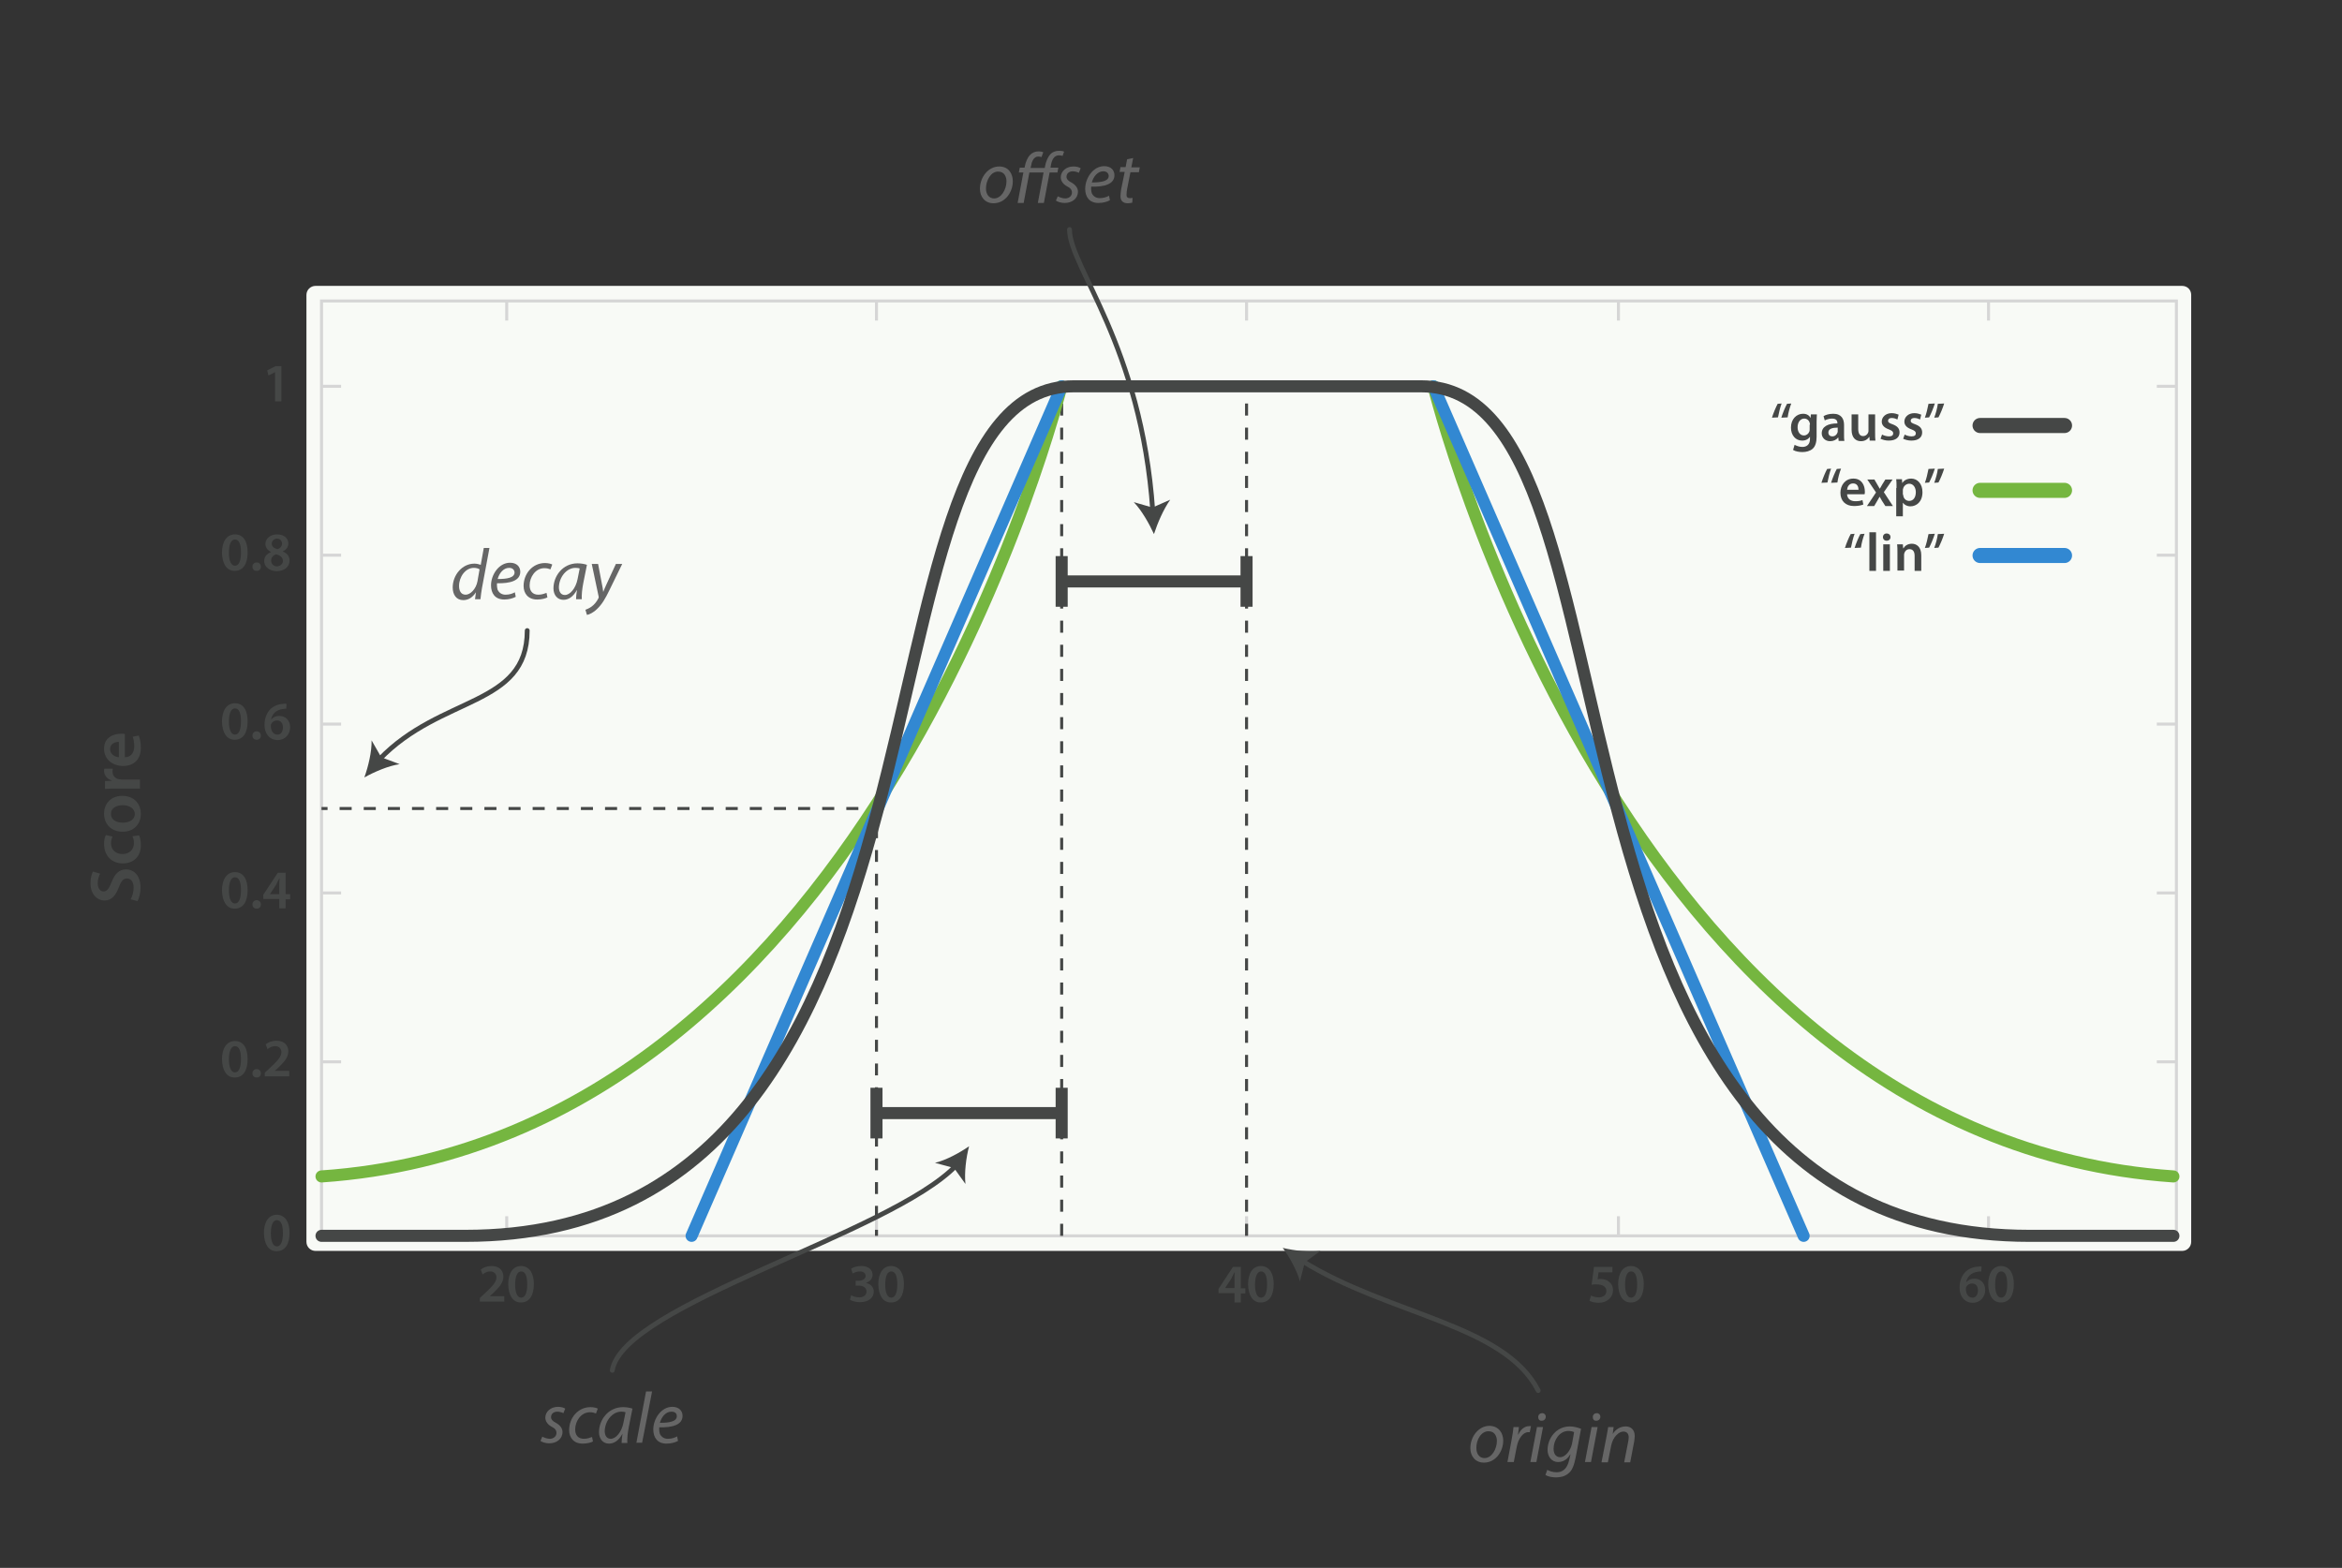 <?xml version="1.0" encoding="UTF-8" standalone="no"?>
<!-- Generator: Adobe Illustrator 18.0.0, SVG Export Plug-In . SVG Version: 6.00 Build 0)  -->

<svg
   xmlns:dc="http://purl.org/dc/elements/1.1/"
   xmlns:cc="http://creativecommons.org/ns#"
   xmlns:rdf="http://www.w3.org/1999/02/22-rdf-syntax-ns#"
   xmlns:svg="http://www.w3.org/2000/svg"
   xmlns="http://www.w3.org/2000/svg"
   xmlns:sodipodi="http://sodipodi.sourceforge.net/DTD/sodipodi-0.dtd"
   xmlns:inkscape="http://www.inkscape.org/namespaces/inkscape"
   version="1.1"
   id="graphs"
   x="0px"
   y="0px"
   viewBox="0 0 776.5 519.9"
   enable-background="new 0 0 900 600"
   xml:space="preserve"
   inkscape:version="0.48.2 r9819"
   width="100%"
   height="100%"
   sodipodi:docname="170_07_decay.svg"><rect x="0" y="0" width="776.5" height="519.9" fill="#333333" stroke="none"/><defs
   id="defs3977" /><sodipodi:namedview
   pagecolor="#ffffff"
   bordercolor="#666666"
   borderopacity="1"
   objecttolerance="10"
   gridtolerance="10"
   guidetolerance="10"
   inkscape:pageopacity="0"
   inkscape:pageshadow="2"
   inkscape:window-width="715"
   inkscape:window-height="480"
   id="namedview3975"
   showgrid="false"
   fit-margin-top="50"
   fit-margin-left="30"
   fit-margin-right="50"
   fit-margin-bottom="30"
   inkscape:zoom="0.39111111"
   inkscape:cx="528.36818"
   inkscape:cy="248.3"
   inkscape:window-x="288"
   inkscape:window-y="55"
   inkscape:window-maximized="0"
   inkscape:current-layer="graphs" />
<path
   d="M 723.5,414.8 H 104.6 c -1.6,0 -3,-1.3 -3,-3 v -314 c 0,-1.7 1.4,-3 3,-3 h 618.9 c 1.7,0 3,1.3 3,3 v 314 c 0,1.6 -1.3,3 -3,3 z"
   id="path3669"
   inkscape:connector-curvature="0"
   style="fill:#f8faf6" />
<g
   id="g3671"
   transform="translate(-59.7,-28.4)">
	<path
   d="m 103,326.6 c 0.6,-1 1,-2.4 1,-3.9 0,-1.9 -0.9,-3 -2.2,-3 -1.2,0 -1.9,0.8 -2.7,2.9 -1,2.7 -2.4,4.4 -4.7,4.4 -2.6,0 -4.7,-2.2 -4.7,-5.7 0,-1.8 0.4,-3 0.8,-3.9 l 2.4,0.7 c -0.3,0.6 -0.8,1.7 -0.8,3.2 0,1.9 1,2.7 1.9,2.7 1.2,0 1.8,-0.9 2.7,-3.1 1.1,-2.8 2.5,-4.2 4.8,-4.2 2.6,0 4.8,2 4.8,6.1 0,1.7 -0.5,3.5 -1,4.4 l -2.3,-0.6 z"
   id="path3673"
   inkscape:connector-curvature="0"
   style="fill:#454746" />
	<path
   d="m 105.8,305.4 c 0.3,0.6 0.6,1.8 0.6,3.3 0,3.6 -2.3,6 -6,6 -3.5,0 -6.2,-2.4 -6.2,-6.5 0,-1.1 0.2,-2.2 0.6,-2.9 l 2.2,0.5 c -0.2,0.5 -0.5,1.2 -0.5,2.2 0,2.3 1.7,3.6 3.8,3.6 2.4,0 3.8,-1.6 3.8,-3.6 0,-1 -0.2,-1.8 -0.5,-2.3 l 2.2,-0.3 z"
   id="path3675"
   inkscape:connector-curvature="0"
   style="fill:#454746" />
	<path
   d="m 100.2,292.3 c 4.3,0 6.2,3 6.2,6 0,3.3 -2.3,5.9 -6,5.9 -3.8,0 -6.2,-2.5 -6.2,-6 0,-3.5 2.5,-5.9 6,-5.9 z m 0.2,8.9 c 2.3,0 4,-1.1 4,-2.9 0,-1.7 -1.7,-2.9 -4,-2.9 -1.8,0 -3.9,0.8 -3.9,2.8 -0.1,2.1 1.9,3 3.9,3 z"
   id="path3677"
   inkscape:connector-curvature="0"
   style="fill:#454746" />
	<path
   d="m 98.3,289.9 c -1.6,0 -2.7,0 -3.8,0.1 v -2.6 l 2.2,-0.1 v -0.1 c -1.7,-0.6 -2.5,-1.9 -2.5,-3.2 0,-0.3 0,-0.5 0.1,-0.7 h 2.8 c 0,0.2 -0.1,0.5 -0.1,0.9 0,1.4 0.9,2.4 2.2,2.6 0.3,0 0.6,0.1 0.9,0.1 h 6 v 3 h -7.8 z"
   id="path3679"
   inkscape:connector-curvature="0"
   style="fill:#454746" />
	<path
   d="m 101.2,279.5 c 2.1,-0.1 3,-1.7 3,-3.6 0,-1.4 -0.2,-2.4 -0.5,-3.2 l 2,-0.4 c 0.4,1 0.7,2.4 0.7,4.1 0,3.8 -2.3,6 -5.9,6 -3.2,0 -6.3,-2 -6.3,-5.7 0,-3.8 3.1,-5 5.7,-5 0.6,0 1,0 1.2,0.1 v 7.7 z m -2.1,-5.1 c -1.1,0 -2.9,0.5 -2.9,2.4 0,1.8 1.7,2.6 2.9,2.7 v -5.1 z"
   id="path3681"
   inkscape:connector-curvature="0"
   style="fill:#454746" />
</g>
<g
   id="g3683"
   transform="translate(-59.7,-28.4)">
	<rect
   x="166.3"
   y="128.2"
   stroke-miterlimit="10"
   width="615"
   height="310"
   id="rect3685"
   style="fill:none;stroke:#d6d6d6;stroke-miterlimit:10" />
	<line
   stroke-miterlimit="10"
   x1="227.7"
   y1="128.2"
   x2="227.7"
   y2="134.7"
   id="line3687"
   style="fill:none;stroke:#d6d6d6;stroke-miterlimit:10" />
	<line
   stroke-miterlimit="10"
   x1="350.3"
   y1="128.2"
   x2="350.3"
   y2="134.7"
   id="line3689"
   style="fill:none;stroke:#d6d6d6;stroke-miterlimit:10" />
	<line
   stroke-miterlimit="10"
   x1="473"
   y1="128.2"
   x2="473"
   y2="134.7"
   id="line3691"
   style="fill:none;stroke:#d6d6d6;stroke-miterlimit:10" />
	<line
   stroke-miterlimit="10"
   x1="596.3"
   y1="128.2"
   x2="596.3"
   y2="134.7"
   id="line3693"
   style="fill:none;stroke:#d6d6d6;stroke-miterlimit:10" />
	<line
   stroke-miterlimit="10"
   x1="719"
   y1="128.2"
   x2="719"
   y2="134.7"
   id="line3695"
   style="fill:none;stroke:#d6d6d6;stroke-miterlimit:10" />
	<line
   stroke-miterlimit="10"
   x1="227.7"
   y1="431.7"
   x2="227.7"
   y2="438.2"
   id="line3697"
   style="fill:none;stroke:#d6d6d6;stroke-miterlimit:10" />
	<line
   stroke-miterlimit="10"
   x1="350.3"
   y1="431.7"
   x2="350.3"
   y2="438.2"
   id="line3699"
   style="fill:none;stroke:#d6d6d6;stroke-miterlimit:10" />
	<line
   stroke-miterlimit="10"
   x1="473"
   y1="431.7"
   x2="473"
   y2="438.2"
   id="line3701"
   style="fill:none;stroke:#d6d6d6;stroke-miterlimit:10" />
	<line
   stroke-miterlimit="10"
   x1="596.3"
   y1="431.7"
   x2="596.3"
   y2="438.2"
   id="line3703"
   style="fill:none;stroke:#d6d6d6;stroke-miterlimit:10" />
	<line
   stroke-miterlimit="10"
   x1="719"
   y1="431.7"
   x2="719"
   y2="438.2"
   id="line3705"
   style="fill:none;stroke:#d6d6d6;stroke-miterlimit:10" />
	<line
   stroke-miterlimit="10"
   x1="166.3"
   y1="156.5"
   x2="172.8"
   y2="156.5"
   id="line3707"
   style="fill:none;stroke:#d6d6d6;stroke-miterlimit:10" />
	<line
   stroke-miterlimit="10"
   x1="166.3"
   y1="212.5"
   x2="172.8"
   y2="212.5"
   id="line3709"
   style="fill:none;stroke:#d6d6d6;stroke-miterlimit:10" />
	<line
   stroke-miterlimit="10"
   x1="166.3"
   y1="268.5"
   x2="172.8"
   y2="268.5"
   id="line3711"
   style="fill:none;stroke:#d6d6d6;stroke-miterlimit:10" />
	<line
   stroke-miterlimit="10"
   x1="166.3"
   y1="324.5"
   x2="172.8"
   y2="324.5"
   id="line3713"
   style="fill:none;stroke:#d6d6d6;stroke-miterlimit:10" />
	<line
   stroke-miterlimit="10"
   x1="166.3"
   y1="380.5"
   x2="172.8"
   y2="380.5"
   id="line3715"
   style="fill:none;stroke:#d6d6d6;stroke-miterlimit:10" />
	<line
   stroke-miterlimit="10"
   x1="774.8"
   y1="156.5"
   x2="781.3"
   y2="156.5"
   id="line3717"
   style="fill:none;stroke:#d6d6d6;stroke-miterlimit:10" />
	<line
   stroke-miterlimit="10"
   x1="774.8"
   y1="212.5"
   x2="781.3"
   y2="212.5"
   id="line3719"
   style="fill:none;stroke:#d6d6d6;stroke-miterlimit:10" />
	<line
   stroke-miterlimit="10"
   x1="774.8"
   y1="268.5"
   x2="781.3"
   y2="268.5"
   id="line3721"
   style="fill:none;stroke:#d6d6d6;stroke-miterlimit:10" />
	<line
   stroke-miterlimit="10"
   x1="774.8"
   y1="324.5"
   x2="781.3"
   y2="324.5"
   id="line3723"
   style="fill:none;stroke:#d6d6d6;stroke-miterlimit:10" />
	<line
   stroke-miterlimit="10"
   x1="774.8"
   y1="380.5"
   x2="781.3"
   y2="380.5"
   id="line3725"
   style="fill:none;stroke:#d6d6d6;stroke-miterlimit:10" />
</g>
<g
   id="g3727"
   transform="translate(-59.7,-28.4)">
	<path
   d="m 155.7,437.2 c 0,3.8 -1.5,6.1 -4.3,6.1 -2.7,0 -4.1,-2.4 -4.2,-6 0,-3.6 1.5,-6.1 4.3,-6.1 2.9,0.1 4.2,2.6 4.2,6 z m -6.2,0.2 c 0,2.8 0.8,4.3 2,4.3 1.3,0 2,-1.6 2,-4.4 0,-2.7 -0.6,-4.3 -2,-4.3 -1.2,0 -2,1.4 -2,4.4 z"
   id="path3729"
   inkscape:connector-curvature="0"
   style="fill:#454746" />
</g>
<g
   id="g3731"
   transform="translate(-59.7,-28.4)">
	<path
   d="m 141.8,379.6 c 0,3.8 -1.5,6.1 -4.3,6.1 -2.7,0 -4.1,-2.4 -4.2,-6 0,-3.6 1.5,-6.1 4.3,-6.1 2.9,0 4.2,2.5 4.2,6 z m -6.2,0.1 c 0,2.8 0.8,4.3 2,4.3 1.3,0 2,-1.6 2,-4.4 0,-2.7 -0.6,-4.3 -2,-4.3 -1.2,0 -2,1.5 -2,4.4 z"
   id="path3733"
   inkscape:connector-curvature="0"
   style="fill:#454746" />
	<path
   d="m 143.4,384.3 c 0,-0.8 0.6,-1.4 1.4,-1.4 0.8,0 1.4,0.6 1.4,1.4 0,0.8 -0.5,1.4 -1.4,1.4 -0.9,0 -1.4,-0.6 -1.4,-1.4 z"
   id="path3735"
   inkscape:connector-curvature="0"
   style="fill:#454746" />
	<path
   d="m 147.5,385.5 v -1.4 l 1.4,-1.3 c 2.8,-2.6 4.1,-4 4.1,-5.5 0,-1 -0.6,-2 -2.1,-2 -1,0 -1.9,0.5 -2.5,1 l -0.6,-1.6 c 0.8,-0.7 2.1,-1.2 3.6,-1.2 2.6,0 3.9,1.6 3.9,3.5 0,2.1 -1.5,3.7 -3.5,5.6 l -1,0.9 v 0 h 4.8 v 1.8 h -8.1 z"
   id="path3737"
   inkscape:connector-curvature="0"
   style="fill:#454746" />
</g>
<g
   id="g3739"
   transform="translate(-59.7,-28.4)">
	<path
   d="m 141.8,323.6 c 0,3.8 -1.5,6.1 -4.3,6.1 -2.7,0 -4.1,-2.4 -4.2,-6 0,-3.6 1.5,-6.1 4.3,-6.1 2.9,0 4.2,2.5 4.2,6 z m -6.2,0.1 c 0,2.8 0.8,4.3 2,4.3 1.3,0 2,-1.6 2,-4.4 0,-2.7 -0.6,-4.3 -2,-4.3 -1.2,0 -2,1.4 -2,4.4 z"
   id="path3741"
   inkscape:connector-curvature="0"
   style="fill:#454746" />
	<path
   d="m 143.4,328.3 c 0,-0.8 0.6,-1.4 1.4,-1.4 0.8,0 1.4,0.6 1.4,1.4 0,0.8 -0.5,1.4 -1.4,1.4 -0.9,0 -1.4,-0.6 -1.4,-1.4 z"
   id="path3743"
   inkscape:connector-curvature="0"
   style="fill:#454746" />
	<path
   d="m 152.3,329.5 v -3 H 147 v -1.4 l 4.8,-7.3 h 2.6 v 7.1 h 1.5 v 1.7 h -1.5 v 3 h -2.1 z m 0,-4.6 v -3.2 c 0,-0.7 0,-1.4 0.1,-2 h -0.1 c -0.4,0.7 -0.7,1.3 -1,2 l -2.1,3.2 0,0 h 3.1 z"
   id="path3745"
   inkscape:connector-curvature="0"
   style="fill:#454746" />
</g>
<g
   id="g3747"
   transform="translate(-59.7,-28.4)">
	<path
   d="m 141.8,267.6 c 0,3.8 -1.5,6.1 -4.3,6.1 -2.7,0 -4.1,-2.4 -4.2,-6 0,-3.6 1.5,-6.1 4.3,-6.1 2.9,0 4.2,2.5 4.2,6 z m -6.2,0.1 c 0,2.8 0.8,4.3 2,4.3 1.3,0 2,-1.6 2,-4.4 0,-2.7 -0.6,-4.3 -2,-4.3 -1.2,0 -2,1.4 -2,4.4 z"
   id="path3749"
   inkscape:connector-curvature="0"
   style="fill:#454746" />
	<path
   d="m 143.4,272.3 c 0,-0.8 0.6,-1.4 1.4,-1.4 0.8,0 1.4,0.6 1.4,1.4 0,0.8 -0.5,1.4 -1.4,1.4 -0.9,0 -1.4,-0.6 -1.4,-1.4 z"
   id="path3751"
   inkscape:connector-curvature="0"
   style="fill:#454746" />
	<path
   d="m 154.6,263.4 c -0.3,0 -0.7,0 -1.1,0.1 -2.4,0.3 -3.6,1.8 -3.9,3.4 h 0.1 c 0.6,-0.7 1.5,-1.1 2.6,-1.1 2,0 3.6,1.4 3.6,3.8 0,2.2 -1.6,4.2 -4.1,4.2 -2.8,0 -4.4,-2.2 -4.4,-5 0,-2.3 0.8,-4.1 2,-5.3 1.1,-1 2.5,-1.6 4.2,-1.7 0.5,-0.1 0.8,-0.1 1.1,0 l -0.1,1.6 z m -1.1,6.2 c 0,-1.4 -0.7,-2.3 -2,-2.3 -0.8,0 -1.6,0.5 -1.9,1.2 -0.1,0.2 -0.1,0.4 -0.1,0.7 0,1.5 0.8,2.8 2.2,2.8 1.1,0 1.8,-0.9 1.8,-2.4 z"
   id="path3753"
   inkscape:connector-curvature="0"
   style="fill:#454746" />
</g>
<g
   id="g3755"
   transform="translate(-59.7,-28.4)">
	<path
   d="m 141.8,211.6 c 0,3.8 -1.5,6.1 -4.3,6.1 -2.7,0 -4.1,-2.4 -4.2,-6 0,-3.6 1.5,-6.1 4.3,-6.1 2.9,0 4.2,2.5 4.2,6 z m -6.2,0.1 c 0,2.8 0.8,4.3 2,4.3 1.3,0 2,-1.6 2,-4.4 0,-2.7 -0.6,-4.3 -2,-4.3 -1.2,0 -2,1.4 -2,4.4 z"
   id="path3757"
   inkscape:connector-curvature="0"
   style="fill:#454746" />
	<path
   d="m 143.4,216.3 c 0,-0.8 0.6,-1.4 1.4,-1.4 0.8,0 1.4,0.6 1.4,1.4 0,0.8 -0.5,1.4 -1.4,1.4 -0.9,0 -1.4,-0.6 -1.4,-1.4 z"
   id="path3759"
   inkscape:connector-curvature="0"
   style="fill:#454746" />
	<path
   d="m 147.3,214.5 c 0,-1.5 0.8,-2.4 2.2,-3 v -0.1 c -1.2,-0.6 -1.8,-1.6 -1.8,-2.6 0,-1.9 1.7,-3.2 3.9,-3.2 2.5,0 3.7,1.5 3.7,3 0,1 -0.5,2 -1.8,2.6 v 0.1 c 1.3,0.5 2.2,1.5 2.2,3 0,2.1 -1.8,3.5 -4.3,3.5 -2.7,-0.1 -4.1,-1.7 -4.1,-3.3 z m 6.2,-0.1 c 0,-1.2 -0.9,-1.8 -2.2,-2.2 -1.1,0.3 -1.7,1.1 -1.7,2.1 0,1 0.7,1.9 2,1.9 1.1,-0.1 1.9,-0.8 1.9,-1.8 z m -3.7,-5.7 c 0,1 0.8,1.5 1.9,1.8 0.8,-0.2 1.5,-0.9 1.5,-1.8 0,-0.8 -0.5,-1.7 -1.7,-1.7 -1.1,0.1 -1.7,0.9 -1.7,1.7 z"
   id="path3761"
   inkscape:connector-curvature="0"
   style="fill:#454746" />
</g>
<g
   id="g3763"
   transform="translate(-59.7,-28.4)">
	<path
   d="m 150.9,151.8 0,0 -2.2,1.1 -0.4,-1.7 2.8,-1.4 h 1.9 v 11.7 h -2.1 v -9.7 z"
   id="path3765"
   inkscape:connector-curvature="0"
   style="fill:#454746" />
</g>
<g
   id="g3767"
   transform="translate(-59.7,-28.4)">
	<path
   d="m 218.8,460.2 v -1.4 l 1.4,-1.3 c 2.8,-2.6 4.1,-4 4.1,-5.5 0,-1 -0.6,-2 -2.1,-2 -1,0 -1.9,0.5 -2.5,1 l -0.6,-1.6 c 0.8,-0.7 2.1,-1.2 3.6,-1.2 2.6,0 3.9,1.6 3.9,3.5 0,2.1 -1.5,3.7 -3.5,5.6 l -1,0.9 v 0 h 4.8 v 1.8 h -8.1 z"
   id="path3769"
   inkscape:connector-curvature="0"
   style="fill:#454746" />
	<path
   d="m 236.7,454.2 c 0,3.8 -1.5,6.1 -4.3,6.1 -2.7,0 -4.1,-2.4 -4.2,-6 0,-3.6 1.5,-6.1 4.3,-6.1 2.9,0.1 4.2,2.6 4.2,6 z m -6.2,0.2 c 0,2.8 0.8,4.3 2,4.3 1.3,0 2,-1.6 2,-4.4 0,-2.7 -0.6,-4.3 -2,-4.3 -1.2,0 -2,1.4 -2,4.4 z"
   id="path3771"
   inkscape:connector-curvature="0"
   style="fill:#454746" />
</g>
<g
   id="g3773"
   transform="translate(-59.7,-28.4)">
	<path
   d="m 341.9,457.9 c 0.5,0.3 1.5,0.7 2.7,0.7 1.7,0 2.4,-1 2.4,-1.9 0,-1.4 -1.3,-2 -2.6,-2 h -1 v -1.6 h 1 c 1,0 2.3,-0.5 2.3,-1.6 0,-0.8 -0.6,-1.5 -1.9,-1.5 -1,0 -1.9,0.4 -2.4,0.7 l -0.5,-1.6 c 0.7,-0.5 2,-0.9 3.4,-0.9 2.4,0 3.7,1.3 3.7,2.9 0,1.2 -0.7,2.2 -2.2,2.7 v 0 c 1.4,0.3 2.6,1.3 2.6,2.9 0,2 -1.7,3.5 -4.6,3.5 -1.4,0 -2.6,-0.4 -3.3,-0.8 l 0.4,-1.5 z"
   id="path3775"
   inkscape:connector-curvature="0"
   style="fill:#454746" />
	<path
   d="m 359.4,454.2 c 0,3.8 -1.5,6.1 -4.3,6.1 -2.7,0 -4.1,-2.4 -4.2,-6 0,-3.6 1.5,-6.1 4.3,-6.1 2.9,0.1 4.2,2.6 4.2,6 z m -6.2,0.2 c 0,2.8 0.8,4.3 2,4.3 1.3,0 2,-1.6 2,-4.4 0,-2.7 -0.6,-4.3 -2,-4.3 -1.2,0 -2,1.4 -2,4.4 z"
   id="path3777"
   inkscape:connector-curvature="0"
   style="fill:#454746" />
</g>
<g
   id="g3779"
   transform="translate(-59.7,-28.4)">
	<path
   d="m 469,460.2 v -3 h -5.3 v -1.4 l 4.8,-7.3 h 2.6 v 7.1 h 1.5 v 1.7 h -1.5 v 3 H 469 z m 0,-4.7 v -3.2 c 0,-0.7 0,-1.3 0.1,-2 H 469 c -0.4,0.7 -0.7,1.3 -1,2 l -2.1,3.2 0,0 h 3.1 z"
   id="path3781"
   inkscape:connector-curvature="0"
   style="fill:#454746" />
	<path
   d="m 482,454.2 c 0,3.8 -1.5,6.1 -4.3,6.1 -2.7,0 -4.1,-2.4 -4.2,-6 0,-3.6 1.5,-6.1 4.3,-6.1 2.9,0.1 4.2,2.6 4.2,6 z m -6.2,0.2 c 0,2.8 0.8,4.3 2,4.3 1.3,0 2,-1.6 2,-4.4 0,-2.7 -0.6,-4.3 -2,-4.3 -1.1,0 -2,1.4 -2,4.4 z"
   id="path3783"
   inkscape:connector-curvature="0"
   style="fill:#454746" />
</g>
<g
   id="g3785"
   transform="translate(-59.7,-28.4)">
	<path
   d="m 594.2,450.3 h -4.5 l -0.3,2.3 c 0.3,0 0.5,-0.1 0.8,-0.1 1,0 2.1,0.2 2.8,0.8 0.9,0.6 1.5,1.5 1.5,3 0,2.2 -1.9,4.1 -4.7,4.1 -1.4,0 -2.5,-0.3 -3.1,-0.7 l 0.5,-1.7 c 0.5,0.3 1.5,0.6 2.6,0.6 1.3,0 2.5,-0.7 2.5,-2.1 0,-1.3 -1,-2.2 -3.3,-2.2 -0.6,0 -1.1,0 -1.6,0.1 l 0.8,-5.9 h 6.1 v 1.8 z"
   id="path3787"
   inkscape:connector-curvature="0"
   style="fill:#454746" />
	<path
   d="m 604.7,454.2 c 0,3.8 -1.5,6.1 -4.3,6.1 -2.7,0 -4.1,-2.4 -4.2,-6 0,-3.6 1.5,-6.1 4.3,-6.1 2.9,0.1 4.2,2.6 4.2,6 z m -6.2,0.2 c 0,2.8 0.8,4.3 2,4.3 1.3,0 2,-1.6 2,-4.4 0,-2.7 -0.6,-4.3 -2,-4.3 -1.2,0 -2,1.4 -2,4.4 z"
   id="path3789"
   inkscape:connector-curvature="0"
   style="fill:#454746" />
</g>
<g
   id="g3791"
   transform="translate(-59.7,-28.4)">
	<path
   d="m 716.6,450 c -0.3,0 -0.7,0 -1.1,0.1 -2.4,0.3 -3.6,1.8 -3.9,3.4 h 0.1 c 0.6,-0.7 1.5,-1.1 2.6,-1.1 2,0 3.6,1.4 3.6,3.8 0,2.2 -1.6,4.2 -4.1,4.2 -2.8,0 -4.4,-2.2 -4.4,-5 0,-2.3 0.8,-4.1 2,-5.3 1.1,-1 2.5,-1.6 4.2,-1.7 0.5,-0.1 0.8,-0.1 1.1,0 l -0.1,1.6 z m -1.1,6.3 c 0,-1.4 -0.7,-2.3 -2,-2.3 -0.8,0 -1.6,0.5 -1.9,1.2 -0.1,0.2 -0.1,0.4 -0.1,0.7 0,1.5 0.8,2.8 2.2,2.8 1.1,0 1.8,-1 1.8,-2.4 z"
   id="path3793"
   inkscape:connector-curvature="0"
   style="fill:#454746" />
	<path
   d="m 727.4,454.2 c 0,3.8 -1.5,6.1 -4.3,6.1 -2.7,0 -4.1,-2.4 -4.2,-6 0,-3.6 1.5,-6.1 4.3,-6.1 2.9,0.1 4.2,2.6 4.2,6 z m -6.2,0.2 c 0,2.8 0.8,4.3 2,4.3 1.3,0 2,-1.6 2,-4.4 0,-2.7 -0.6,-4.3 -2,-4.3 -1.2,0 -2,1.4 -2,4.4 z"
   id="path3795"
   inkscape:connector-curvature="0"
   style="fill:#454746" />
</g>
<g
   id="g3797"
   transform="translate(-59.7,-28.4)">
	<g
   id="g3799">
		<line
   stroke-miterlimit="10"
   x1="166.3"
   y1="296.5"
   x2="168.3"
   y2="296.5"
   id="line3801"
   style="fill:none;stroke:#454746;stroke-miterlimit:10" />
		<line
   stroke-miterlimit="10"
   x1="172.3"
   y1="296.5"
   x2="346.3"
   y2="296.5"
   id="line3803"
   style="fill:none;stroke:#454746;stroke-miterlimit:10;stroke-dasharray:4, 4" />
		<polyline
   stroke-miterlimit="10"
   points="348.3,296.5 350.3,296.5 350.3,298.5   "
   id="polyline3805"
   style="fill:none;stroke:#454746;stroke-miterlimit:10" />
		
			<line
   stroke-miterlimit="10"
   x1="350.3"
   y1="302.4"
   x2="350.3"
   y2="434.2"
   id="line3807"
   style="fill:none;stroke:#454746;stroke-miterlimit:10;stroke-dasharray:3.933, 3.933" />
		<line
   stroke-miterlimit="10"
   x1="350.3"
   y1="436.2"
   x2="350.3"
   y2="438.2"
   id="line3809"
   style="fill:none;stroke:#454746;stroke-miterlimit:10" />
	</g>
</g>
<line
   stroke-miterlimit="10"
   x1="352"
   y1="409.8"
   x2="352"
   y2="128.1"
   id="line3811"
   style="fill:none;stroke:#454746;stroke-miterlimit:10;stroke-dasharray:4" />
<line
   stroke-miterlimit="10"
   x1="413.3"
   y1="409.8"
   x2="413.3"
   y2="128.1"
   id="line3813"
   style="fill:none;stroke:#454746;stroke-miterlimit:10;stroke-dasharray:4" />
<g
   id="g3815"
   transform="translate(-59.7,-28.4)">
	<line
   stroke-miterlimit="10"
   x1="411.7"
   y1="221.2"
   x2="473"
   y2="221.2"
   id="line3817"
   style="fill:none;stroke:#454746;stroke-width:4;stroke-miterlimit:10" />
	<line
   stroke-miterlimit="10"
   x1="473"
   y1="212.8"
   x2="473"
   y2="229.6"
   id="line3819"
   style="fill:none;stroke:#454746;stroke-width:4;stroke-miterlimit:10" />
	<line
   stroke-miterlimit="10"
   x1="411.7"
   y1="212.8"
   x2="411.7"
   y2="229.6"
   id="line3821"
   style="fill:none;stroke:#454746;stroke-width:4;stroke-miterlimit:10" />
</g>
<g
   id="g3823"
   transform="translate(-59.7,-28.4)">
	<line
   stroke-miterlimit="10"
   x1="350.3"
   y1="397.5"
   x2="411.7"
   y2="397.5"
   id="line3825"
   style="fill:none;stroke:#454746;stroke-width:4;stroke-miterlimit:10" />
	<line
   stroke-miterlimit="10"
   x1="411.7"
   y1="389.1"
   x2="411.7"
   y2="405.9"
   id="line3827"
   style="fill:none;stroke:#454746;stroke-width:4;stroke-miterlimit:10" />
	<line
   stroke-miterlimit="10"
   x1="350.3"
   y1="389.1"
   x2="350.3"
   y2="405.9"
   id="line3829"
   style="fill:none;stroke:#454746;stroke-width:4;stroke-miterlimit:10" />
</g>
<path
   stroke-miterlimit="10"
   d="m 106.6,390.1 c 184,-12.6 245.3,-262 245.3,-262"
   id="path3831"
   inkscape:connector-curvature="0"
   style="fill:none;stroke:#75b640;stroke-width:4;stroke-linecap:round;stroke-miterlimit:10" />
<path
   stroke-miterlimit="10"
   d="m 720.6,390.1 c -184,-12.6 -245.3,-262 -245.3,-262"
   id="path3833"
   inkscape:connector-curvature="0"
   style="fill:none;stroke:#75b640;stroke-width:4;stroke-linecap:round;stroke-miterlimit:10" />
<line
   stroke-miterlimit="10"
   x1="352"
   y1="128.1"
   x2="229.3"
   y2="409.8"
   id="line3835"
   style="fill:none;stroke:#3288d2;stroke-width:4;stroke-linecap:round;stroke-miterlimit:10" />
<line
   stroke-miterlimit="10"
   x1="475.3"
   y1="128.1"
   x2="598"
   y2="409.8"
   id="line3837"
   style="fill:none;stroke:#3288d2;stroke-width:4;stroke-linecap:round;stroke-miterlimit:10" />
<path
   stroke-miterlimit="10"
   d="M 720.6,409.8 H 672.9 C 498.4,409.8 550.4,128.1 471.2,128.1 H 356 c -79.2,0 -27.2,281.7 -201.7,281.7 h -47.7"
   id="path3839"
   inkscape:connector-curvature="0"
   style="fill:none;stroke:#454746;stroke-width:4;stroke-linecap:round;stroke-miterlimit:10" />
<g
   id="g3841"
   transform="translate(-59.7,-28.4)">
	<g
   id="g3843">
		<path
   d="m 647.2,166.9 c 0.5,-1.6 1.3,-3.5 1.9,-4.6 l 1.3,-0.1 c -0.5,1.3 -0.9,3.1 -1.2,4.6 l -2,0.1 z m 3.1,0 c 0.5,-1.6 1.3,-3.5 1.9,-4.6 l 1.4,-0.1 c -0.5,1.3 -1,3.1 -1.2,4.6 l -2.1,0.1 z"
   id="path3845"
   inkscape:connector-curvature="0"
   style="fill:#454746" />
		<path
   d="m 662.1,165.7 c 0,0.6 -0.1,1.3 -0.1,2.5 v 5 c 0,1.8 -0.4,3.2 -1.3,4 -0.9,0.8 -2.2,1.1 -3.4,1.1 -1.1,0 -2.3,-0.2 -3.1,-0.7 l 0.5,-1.7 c 0.6,0.3 1.5,0.7 2.6,0.7 1.4,0 2.5,-0.8 2.5,-2.6 v -0.8 h 0 c -0.5,0.8 -1.4,1.3 -2.6,1.3 -2.2,0 -3.7,-1.8 -3.7,-4.3 0,-2.9 1.9,-4.6 4,-4.6 1.3,0 2.1,0.6 2.5,1.4 h 0 l 0.1,-1.2 h 2 z m -2.3,3.5 c 0,-0.2 0,-0.4 -0.1,-0.6 -0.2,-0.8 -0.9,-1.4 -1.8,-1.4 -1.2,0 -2.2,1.1 -2.2,2.9 0,1.5 0.8,2.7 2.1,2.7 0.8,0 1.5,-0.5 1.8,-1.3 0.1,-0.2 0.1,-0.5 0.1,-0.8 v -1.5 z"
   id="path3847"
   inkscape:connector-curvature="0"
   style="fill:#454746" />
		<path
   d="m 669.3,174.5 -0.1,-1 h -0.1 c -0.5,0.7 -1.5,1.2 -2.6,1.2 -1.8,0 -2.8,-1.3 -2.8,-2.6 0,-2.2 2,-3.3 5.2,-3.3 v -0.1 c 0,-0.6 -0.2,-1.5 -1.8,-1.5 -0.9,0 -1.8,0.3 -2.4,0.6 l -0.4,-1.4 c 0.6,-0.4 1.8,-0.8 3.2,-0.8 2.8,0 3.6,1.8 3.6,3.7 v 3.2 c 0,0.8 0,1.6 0.1,2.1 h -1.9 z m -0.3,-4.3 c -1.6,0 -3.1,0.3 -3.1,1.6 0,0.9 0.6,1.3 1.3,1.3 0.9,0 1.5,-0.6 1.7,-1.2 0.1,-0.2 0.1,-0.3 0.1,-0.5 v -1.2 z"
   id="path3849"
   inkscape:connector-curvature="0"
   style="fill:#454746" />
		<path
   d="m 681.4,171.9 c 0,1 0,1.9 0.1,2.6 h -1.9 l -0.1,-1.3 h 0 c -0.4,0.6 -1.2,1.5 -2.8,1.5 -1.6,0 -3.1,-1 -3.1,-3.8 v -5.1 h 2.2 v 4.8 c 0,1.5 0.5,2.4 1.6,2.4 0.9,0 1.5,-0.6 1.7,-1.2 0.1,-0.2 0.1,-0.4 0.1,-0.7 v -5.3 h 2.2 v 6.1 z"
   id="path3851"
   inkscape:connector-curvature="0"
   style="fill:#454746" />
		<path
   d="m 683.7,172.5 c 0.5,0.3 1.5,0.6 2.3,0.6 1,0 1.4,-0.4 1.4,-1 0,-0.6 -0.4,-0.9 -1.4,-1.3 -1.7,-0.6 -2.4,-1.5 -2.4,-2.6 0,-1.5 1.3,-2.8 3.3,-2.8 1,0 1.8,0.3 2.3,0.5 l -0.4,1.6 c -0.4,-0.2 -1.1,-0.5 -1.9,-0.5 -0.8,0 -1.2,0.4 -1.2,0.9 0,0.6 0.4,0.8 1.5,1.2 1.6,0.6 2.3,1.4 2.3,2.7 0,1.6 -1.2,2.7 -3.6,2.7 -1.1,0 -2,-0.3 -2.7,-0.6 l 0.5,-1.4 z"
   id="path3853"
   inkscape:connector-curvature="0"
   style="fill:#454746" />
		<path
   d="m 691.2,172.5 c 0.5,0.3 1.5,0.6 2.3,0.6 1,0 1.4,-0.4 1.4,-1 0,-0.6 -0.4,-0.9 -1.4,-1.3 -1.7,-0.6 -2.4,-1.5 -2.4,-2.6 0,-1.5 1.3,-2.8 3.3,-2.8 1,0 1.8,0.3 2.3,0.5 l -0.4,1.6 c -0.4,-0.2 -1.1,-0.5 -1.9,-0.5 -0.8,0 -1.2,0.4 -1.2,0.9 0,0.6 0.4,0.8 1.5,1.2 1.6,0.6 2.3,1.4 2.3,2.7 0,1.6 -1.2,2.7 -3.6,2.7 -1.1,0 -2,-0.3 -2.7,-0.6 l 0.5,-1.4 z"
   id="path3855"
   inkscape:connector-curvature="0"
   style="fill:#454746" />
		<path
   d="m 701.2,162.2 c -0.5,1.6 -1.3,3.5 -1.9,4.6 l -1.4,0.1 c 0.5,-1.3 0.9,-3.1 1.2,-4.6 l 2.1,-0.1 z m 3.1,0 c -0.5,1.6 -1.3,3.5 -1.9,4.6 l -1.4,0.1 c 0.5,-1.3 1,-3.1 1.2,-4.6 l 2.1,-0.1 z"
   id="path3857"
   inkscape:connector-curvature="0"
   style="fill:#454746" />
		<path
   d="m 663.6,188.5 c 0.5,-1.6 1.3,-3.5 1.9,-4.6 l 1.3,-0.1 c -0.5,1.3 -0.9,3.1 -1.2,4.6 l -2,0.1 z m 3.2,0 c 0.5,-1.6 1.3,-3.5 1.9,-4.6 l 1.4,-0.1 c -0.5,1.3 -1,3.1 -1.2,4.6 l -2.1,0.1 z"
   id="path3859"
   inkscape:connector-curvature="0"
   style="fill:#454746" />
		<path
   d="m 672.1,192.3 c 0.1,1.6 1.3,2.3 2.7,2.3 1,0 1.8,-0.1 2.4,-0.4 l 0.3,1.5 c -0.8,0.3 -1.8,0.5 -3.1,0.5 -2.8,0 -4.5,-1.7 -4.5,-4.4 0,-2.4 1.5,-4.7 4.3,-4.7 2.8,0 3.8,2.3 3.8,4.3 0,0.4 0,0.7 -0.1,0.9 h -5.8 z m 3.8,-1.5 c 0,-0.8 -0.3,-2.1 -1.8,-2.1 -1.4,0 -1.9,1.2 -2,2.1 h 3.8 z"
   id="path3861"
   inkscape:connector-curvature="0"
   style="fill:#454746" />
		<path
   d="m 681.1,187.3 1,1.7 c 0.3,0.5 0.5,0.9 0.8,1.4 h 0.1 c 0.3,-0.5 0.5,-0.9 0.8,-1.4 l 1,-1.6 h 2.4 l -2.9,4.2 3,4.6 h -2.5 l -1.1,-1.7 c -0.3,-0.5 -0.5,-0.9 -0.8,-1.4 h 0 c -0.3,0.5 -0.5,0.9 -0.8,1.4 l -1,1.7 h -2.4 l 3,-4.5 -2.9,-4.3 h 2.3 z"
   id="path3863"
   inkscape:connector-curvature="0"
   style="fill:#454746" />
		<path
   d="m 688.5,190.2 c 0,-1.2 0,-2.1 -0.1,-2.9 h 1.9 l 0.1,1.3 h 0 c 0.6,-1 1.7,-1.5 3,-1.5 2,0 3.7,1.7 3.7,4.5 0,3.2 -2,4.7 -4,4.7 -1.1,0 -2,-0.5 -2.5,-1.2 h 0 v 4.5 h -2.2 v -9.4 z m 2.2,2.2 c 0,0.2 0,0.4 0.1,0.6 0.2,0.9 1,1.5 1.9,1.5 1.4,0 2.2,-1.2 2.2,-2.9 0,-1.5 -0.8,-2.8 -2.2,-2.8 -0.9,0 -1.8,0.7 -2,1.6 -0.1,0.2 -0.1,0.4 -0.1,0.6 v 1.4 z"
   id="path3865"
   inkscape:connector-curvature="0"
   style="fill:#454746" />
		<path
   d="m 701.2,183.8 c -0.5,1.6 -1.3,3.5 -1.9,4.6 l -1.4,0.1 c 0.5,-1.3 0.9,-3.1 1.2,-4.6 l 2.1,-0.1 z m 3.1,0 c -0.5,1.6 -1.3,3.5 -1.9,4.6 l -1.4,0.1 c 0.5,-1.3 1,-3.1 1.2,-4.6 l 2.1,-0.1 z"
   id="path3867"
   inkscape:connector-curvature="0"
   style="fill:#454746" />
		<path
   d="m 671.4,210.1 c 0.5,-1.6 1.3,-3.5 1.9,-4.6 l 1.3,-0.1 c -0.5,1.3 -0.9,3.1 -1.2,4.6 l -2,0.1 z m 3.2,0 c 0.5,-1.6 1.3,-3.5 1.9,-4.6 l 1.4,-0.1 c -0.5,1.3 -1,3.1 -1.2,4.6 l -2.1,0.1 z"
   id="path3869"
   inkscape:connector-curvature="0"
   style="fill:#454746" />
		<path
   d="m 679.5,204.9 h 2.2 v 12.8 h -2.2 v -12.8 z"
   id="path3871"
   inkscape:connector-curvature="0"
   style="fill:#454746" />
		<path
   d="m 686.5,206.5 c 0,0.7 -0.5,1.2 -1.3,1.2 -0.7,0 -1.2,-0.5 -1.2,-1.2 0,-0.7 0.5,-1.2 1.2,-1.2 0.8,0 1.3,0.5 1.3,1.2 z m -2.4,11.2 v -8.8 h 2.2 v 8.8 h -2.2 z"
   id="path3873"
   inkscape:connector-curvature="0"
   style="fill:#454746" />
		<path
   d="m 688.8,211.5 c 0,-1 0,-1.9 -0.1,-2.6 h 1.9 l 0.1,1.3 h 0.1 c 0.4,-0.7 1.3,-1.5 2.8,-1.5 1.5,0 3.1,1 3.1,3.8 v 5.2 h -2.2 v -5 c 0,-1.3 -0.5,-2.2 -1.7,-2.2 -0.9,0 -1.5,0.6 -1.7,1.3 -0.1,0.2 -0.1,0.5 -0.1,0.7 v 5.1 h -2.2 v -6.1 z"
   id="path3875"
   inkscape:connector-curvature="0"
   style="fill:#454746" />
		<path
   d="m 701.2,205.4 c -0.5,1.6 -1.3,3.5 -1.9,4.6 l -1.4,0.1 c 0.5,-1.3 0.9,-3.1 1.2,-4.6 l 2.1,-0.1 z m 3.1,0 c -0.5,1.6 -1.3,3.5 -1.9,4.6 l -1.4,0.1 c 0.5,-1.3 1,-3.1 1.2,-4.6 l 2.1,-0.1 z"
   id="path3877"
   inkscape:connector-curvature="0"
   style="fill:#454746" />
	</g>
	
		<line
   stroke-miterlimit="10"
   x1="716.2"
   y1="169.5"
   x2="744.2"
   y2="169.5"
   id="line3879"
   style="fill:none;stroke:#454746;stroke-width:5;stroke-linecap:round;stroke-miterlimit:10" />
	
		<line
   stroke-miterlimit="10"
   x1="716.2"
   y1="191"
   x2="744.2"
   y2="191"
   id="line3881"
   style="fill:none;stroke:#75b640;stroke-width:5;stroke-linecap:round;stroke-miterlimit:10" />
	
		<line
   stroke-miterlimit="10"
   x1="716.2"
   y1="212.6"
   x2="744.2"
   y2="212.6"
   id="line3883"
   style="fill:none;stroke:#3288d2;stroke-width:5;stroke-linecap:round;stroke-miterlimit:10" />
</g>
<g
   id="g3885"
   transform="translate(-59.7,-28.4)">
	<path
   d="m 558.1,506.1 c 0,3.6 -2.5,7.3 -6.4,7.3 -2.9,0 -4.5,-2.2 -4.5,-4.8 0,-3.8 2.7,-7.4 6.4,-7.4 3.1,0.1 4.5,2.5 4.5,4.9 z m -8.9,2.5 c 0,1.9 1,3.3 2.7,3.3 2.4,0 4.1,-3 4.1,-5.7 0,-1.3 -0.6,-3.2 -2.7,-3.2 -2.5,-0.1 -4.2,2.9 -4.1,5.6 z"
   id="path3887"
   inkscape:connector-curvature="0"
   style="fill:#666666" />
	<path
   d="m 559.5,513.2 1.4,-7.5 c 0.3,-1.5 0.5,-3 0.6,-4.1 h 1.8 c -0.1,0.8 -0.2,1.6 -0.3,2.5 h 0.1 c 0.7,-1.6 2,-2.8 3.6,-2.8 0.2,0 0.4,0 0.6,0 l -0.4,2 c -0.1,0 -0.3,0 -0.5,0 -1.7,0 -3.3,2.1 -3.8,4.8 l -1,5.1 h -2.1 z"
   id="path3889"
   inkscape:connector-curvature="0"
   style="fill:#666666" />
	<path
   d="m 567.1,513.2 2.2,-11.6 h 2 l -2.2,11.6 h -2 z m 2.6,-14.9 c 0,-0.8 0.6,-1.3 1.3,-1.3 0.7,0 1.2,0.5 1.2,1.2 0,0.8 -0.6,1.3 -1.3,1.3 -0.8,0.1 -1.2,-0.5 -1.2,-1.2 z"
   id="path3891"
   inkscape:connector-curvature="0"
   style="fill:#666666" />
	<path
   d="m 572.7,515.8 c 0.7,0.4 1.8,0.8 3.1,0.8 1.9,0 3.5,-1 4.2,-4.2 l 0.4,-1.7 h -0.1 c -1,1.7 -2.4,2.5 -4,2.5 -2.3,0 -3.5,-2 -3.5,-4 0,-3.9 2.9,-7.8 7.4,-7.8 1.3,0 2.8,0.4 3.7,0.8 l -1.8,9.6 c -0.5,2.4 -1.1,4.2 -2.4,5.2 -1.2,1 -2.7,1.3 -4.1,1.3 -1.4,0 -2.7,-0.3 -3.5,-0.8 l 0.6,-1.7 z m 8.9,-12.5 c -0.4,-0.2 -1.1,-0.4 -1.9,-0.4 -2.9,0 -4.9,3 -4.9,5.9 0,1.3 0.5,2.8 2.2,2.8 1.7,0 3.4,-2.2 3.9,-4.4 l 0.7,-3.9 z"
   id="path3893"
   inkscape:connector-curvature="0"
   style="fill:#666666" />
	<path
   d="m 585.2,513.2 2.2,-11.6 h 2 l -2.2,11.6 h -2 z m 2.6,-14.9 c 0,-0.8 0.6,-1.3 1.3,-1.3 0.7,0 1.2,0.5 1.2,1.2 0,0.8 -0.6,1.3 -1.3,1.3 -0.8,0.1 -1.2,-0.5 -1.2,-1.2 z"
   id="path3895"
   inkscape:connector-curvature="0"
   style="fill:#666666" />
	<path
   d="m 590.7,513.2 1.6,-8.2 c 0.3,-1.3 0.4,-2.4 0.6,-3.4 h 1.8 l -0.3,2.3 h 0 c 1,-1.6 2.6,-2.5 4.3,-2.5 1.4,0 3,0.8 3,3.2 0,0.5 -0.1,1.2 -0.2,1.9 l -1.3,6.8 h -2 l 1.3,-6.7 c 0.1,-0.5 0.2,-1 0.2,-1.5 0,-1.2 -0.5,-2 -1.8,-2 -1.4,0 -3.4,1.7 -4,4.6 l -1.1,5.6 h -2.1 z"
   id="path3897"
   inkscape:connector-curvature="0"
   style="fill:#666666" />
</g>
<g
   id="g3899"
   transform="translate(-59.7,-28.4)">
	<path
   d="m 239.5,504.8 c 0.6,0.3 1.6,0.7 2.5,0.7 1.3,0 2.2,-0.9 2.2,-1.9 0,-0.9 -0.4,-1.5 -1.6,-2.1 -1.3,-0.7 -2.1,-1.8 -2.1,-3 0,-2 1.8,-3.6 4.2,-3.6 1.1,0 2,0.3 2.4,0.6 l -0.6,1.5 c -0.4,-0.2 -1.2,-0.5 -2,-0.5 -1.2,0 -2.1,0.7 -2.1,1.8 0,0.8 0.6,1.4 1.6,1.9 1.3,0.7 2.2,1.8 2.2,3 0,2.4 -2,3.8 -4.4,3.8 -1.2,0 -2.4,-0.4 -2.9,-0.8 l 0.6,-1.4 z"
   id="path3901"
   inkscape:connector-curvature="0"
   style="fill:#666666" />
	<path
   d="m 256.3,506.4 c -0.6,0.3 -1.8,0.7 -3.4,0.7 -3,0 -4.5,-2 -4.5,-4.5 0,-4 2.9,-7.6 7.1,-7.6 1.1,0 2.1,0.3 2.4,0.5 l -0.6,1.6 c -0.5,-0.2 -1.1,-0.4 -2,-0.4 -3,0 -4.9,3 -4.9,5.7 0,1.9 1,3.1 2.9,3.1 1.2,0 2.1,-0.4 2.7,-0.6 l 0.3,1.5 z"
   id="path3903"
   inkscape:connector-curvature="0"
   style="fill:#666666" />
	<path
   d="m 265.8,506.8 c 0,-0.7 0.1,-1.8 0.3,-3 h 0 c -1.3,2.4 -2.9,3.3 -4.5,3.3 -2,0 -3.3,-1.6 -3.3,-3.8 0,-4 3,-8.3 8,-8.3 1.1,0 2.3,0.2 3.1,0.5 l -1.2,6 c -0.4,2 -0.6,4.1 -0.5,5.4 h -1.9 z m 1.3,-10.1 c -0.3,-0.1 -0.7,-0.2 -1.4,-0.2 -3,0 -5.4,3.1 -5.5,6.4 0,1.3 0.5,2.6 2,2.6 1.7,0 3.6,-2.2 4.2,-5.3 l 0.7,-3.5 z"
   id="path3905"
   inkscape:connector-curvature="0"
   style="fill:#666666" />
	<path
   d="m 270.7,506.8 3.2,-17 h 2 l -3.3,17 h -1.9 z"
   id="path3907"
   inkscape:connector-curvature="0"
   style="fill:#666666" />
	<path
   d="m 284.5,506.2 c -0.9,0.5 -2.3,0.9 -3.8,0.9 -3.1,0 -4.4,-2.1 -4.4,-4.7 0,-3.5 2.6,-7.5 6.3,-7.5 2.2,0 3.4,1.3 3.4,3 0,3 -3.4,3.9 -7.7,3.8 -0.1,0.5 0,1.6 0.2,2.2 0.5,1 1.4,1.6 2.6,1.6 1.4,0 2.4,-0.4 3.1,-0.8 l 0.3,1.5 z m -2.2,-9.7 c -1.9,0 -3.3,1.8 -3.8,3.7 3.1,0 5.6,-0.4 5.6,-2.2 0,-1 -0.7,-1.5 -1.8,-1.5 z"
   id="path3909"
   inkscape:connector-curvature="0"
   style="fill:#666666" />
</g>
<g
   id="g3911"
   transform="translate(-59.7,-28.4)">
	<path
   d="m 222,210 -2.5,13.4 c -0.2,1.2 -0.4,2.5 -0.5,3.7 h -1.8 l 0.3,-2.3 h 0 c -1.1,1.7 -2.5,2.6 -4.2,2.6 -2.3,0 -3.5,-1.8 -3.5,-4.2 0,-4.1 3.1,-7.9 7.2,-7.9 0.7,0 1.6,0.2 2.1,0.4 l 1,-5.6 h 1.9 z m -3.3,7.2 c -0.4,-0.3 -1.1,-0.5 -1.9,-0.5 -2.8,0 -4.9,3 -4.9,6 0,1.4 0.5,2.9 2.2,2.9 1.5,0 3.4,-1.8 3.9,-4.4 l 0.7,-4 z"
   id="path3913"
   inkscape:connector-curvature="0"
   style="fill:#666666" />
	<path
   d="m 230.7,226.3 c -0.9,0.5 -2.3,0.9 -3.8,0.9 -3.1,0 -4.4,-2.1 -4.4,-4.7 0,-3.5 2.6,-7.5 6.3,-7.5 2.2,0 3.4,1.3 3.4,3 0,3 -3.4,3.9 -7.7,3.8 -0.1,0.5 0,1.6 0.2,2.2 0.5,1 1.4,1.6 2.6,1.6 1.4,0 2.4,-0.4 3.1,-0.8 l 0.3,1.5 z m -2.2,-9.6 c -1.9,0 -3.3,1.8 -3.8,3.7 3.1,0 5.6,-0.4 5.6,-2.2 -0.1,-1 -0.8,-1.5 -1.8,-1.5 z"
   id="path3915"
   inkscape:connector-curvature="0"
   style="fill:#666666" />
	<path
   d="m 241.2,226.5 c -0.6,0.3 -1.8,0.7 -3.4,0.7 -3,0 -4.5,-2 -4.5,-4.5 0,-4 2.9,-7.6 7.1,-7.6 1.1,0 2.1,0.3 2.4,0.5 l -0.6,1.6 c -0.5,-0.2 -1.1,-0.4 -2,-0.4 -3,0 -4.9,3 -4.9,5.7 0,1.9 1,3.1 2.9,3.1 1.2,0 2.1,-0.4 2.7,-0.6 l 0.3,1.5 z"
   id="path3917"
   inkscape:connector-curvature="0"
   style="fill:#666666" />
	<path
   d="m 250.7,227 c 0,-0.7 0.1,-1.8 0.3,-3 h 0 c -1.3,2.4 -2.9,3.3 -4.5,3.3 -2,0 -3.3,-1.6 -3.3,-3.8 0,-4 3,-8.3 8,-8.3 1.1,0 2.3,0.2 3.1,0.5 l -1.2,6 c -0.4,2 -0.6,4.1 -0.5,5.4 h -1.9 z m 1.2,-10.1 c -0.3,-0.1 -0.7,-0.2 -1.4,-0.2 -3,0 -5.4,3.1 -5.5,6.4 0,1.3 0.5,2.6 2,2.6 1.7,0 3.6,-2.2 4.2,-5.3 l 0.7,-3.5 z"
   id="path3919"
   inkscape:connector-curvature="0"
   style="fill:#666666" />
	<path
   d="m 258,215.4 1.2,6.3 c 0.3,1.3 0.4,2.2 0.5,3 h 0 c 0.3,-0.7 0.6,-1.6 1.2,-2.8 l 3,-6.5 h 2.1 l -4.3,8.8 c -1.2,2.5 -2.4,4.6 -4,6.1 -1.3,1.3 -2.7,1.9 -3.4,2 l -0.5,-1.7 c 0.5,-0.2 1.3,-0.5 2.1,-1.1 0.8,-0.6 1.6,-1.5 2.2,-2.7 0.1,-0.2 0.1,-0.3 0.1,-0.5 l -2.3,-10.9 h 2.1 z"
   id="path3921"
   inkscape:connector-curvature="0"
   style="fill:#666666" />
</g>
<g
   id="g3923"
   transform="translate(-59.7,-28.4)">
	<path
   d="m 395.5,88.5 c 0,3.6 -2.5,7.3 -6.4,7.3 -2.9,0 -4.5,-2.2 -4.5,-4.8 0,-3.8 2.7,-7.4 6.4,-7.4 3.1,0 4.5,2.4 4.5,4.9 z m -8.9,2.4 c 0,1.9 1,3.3 2.7,3.3 2.4,0 4.1,-3 4.1,-5.7 0,-1.3 -0.6,-3.2 -2.7,-3.2 -2.5,-0.1 -4.1,3 -4.1,5.6 z"
   id="path3925"
   inkscape:connector-curvature="0"
   style="fill:#666666" />
	<path
   d="m 412,80.1 c -0.3,-0.1 -0.7,-0.2 -1.2,-0.2 -1.6,0 -2.4,1.5 -2.7,3.5 L 408,84 h 2.6 l -0.3,1.6 h -2.6 l -1.9,10.1 h -2 l 1.9,-10.1 H 401 l -1.9,10.1 h -2 L 399,85.6 h -1.5 l 0.3,-1.6 h 1.6 l 0.1,-0.5 c 0.3,-1.4 0.8,-2.8 1.8,-3.8 0.7,-0.7 1.6,-1.1 2.8,-1.1 0.6,0 1.1,0.1 1.5,0.3 l -0.6,1.6 c -0.2,-0.1 -0.6,-0.2 -1,-0.2 -1.6,0 -2.2,1.6 -2.5,3.3 l -0.1,0.5 h 4.7 l 0.1,-0.6 c 0.3,-1.6 0.9,-3.1 1.9,-4.1 0.7,-0.7 1.8,-1 2.8,-1 0.8,0 1.3,0.1 1.6,0.3 l -0.5,1.4 z"
   id="path3927"
   inkscape:connector-curvature="0"
   style="fill:#666666" />
	<path
   d="m 410.4,93.5 c 0.6,0.3 1.6,0.7 2.5,0.7 1.3,0 2.2,-0.9 2.2,-1.9 0,-0.9 -0.4,-1.5 -1.6,-2.1 -1.3,-0.7 -2.1,-1.8 -2.1,-3 0,-2 1.8,-3.6 4.2,-3.6 1.1,0 2,0.3 2.4,0.6 l -0.6,1.5 c -0.4,-0.2 -1.2,-0.5 -2,-0.5 -1.2,0 -2.1,0.7 -2.1,1.8 0,0.8 0.6,1.4 1.6,1.9 1.3,0.7 2.2,1.8 2.2,3 0,2.4 -2,3.8 -4.4,3.8 -1.2,0 -2.4,-0.4 -2.9,-0.8 l 0.6,-1.4 z"
   id="path3929"
   inkscape:connector-curvature="0"
   style="fill:#666666" />
	<path
   d="m 427.7,94.8 c -0.9,0.5 -2.3,0.9 -3.8,0.9 -3.1,0 -4.4,-2.1 -4.4,-4.7 0,-3.5 2.6,-7.5 6.3,-7.5 2.2,0 3.4,1.3 3.4,3 0,3 -3.4,3.9 -7.7,3.8 -0.1,0.5 0,1.6 0.2,2.2 0.5,1 1.4,1.6 2.6,1.6 1.4,0 2.4,-0.4 3.1,-0.8 l 0.3,1.5 z m -2.2,-9.6 c -1.9,0 -3.3,1.8 -3.8,3.7 3.1,0 5.6,-0.4 5.6,-2.2 -0.1,-1 -0.8,-1.5 -1.8,-1.5 z"
   id="path3931"
   inkscape:connector-curvature="0"
   style="fill:#666666" />
	<path
   d="m 435.4,80.8 -0.6,3.1 h 2.8 l -0.3,1.6 h -2.8 l -1.1,5.6 c -0.1,0.6 -0.2,1.2 -0.2,1.9 0,0.7 0.3,1.1 1.1,1.1 0.3,0 0.7,0 0.9,-0.1 l -0.1,1.6 c -0.4,0.1 -1,0.2 -1.5,0.2 -1.8,0 -2.4,-1.1 -2.4,-2.3 0,-0.7 0.1,-1.3 0.2,-2.2 l 1.2,-5.9 h -1.7 l 0.3,-1.6 h 1.7 l 0.5,-2.6 2,-0.4 z"
   id="path3933"
   inkscape:connector-curvature="0"
   style="fill:#666666" />
</g>
<g
   id="g3935"
   transform="translate(-59.7,-28.4)">
	<g
   id="g3937">
		<path
   stroke-miterlimit="10"
   d="m 414.3,104.5 c 0,12.4 23.8,38.3 27.6,93.3"
   id="path3939"
   inkscape:connector-curvature="0"
   style="fill:none;stroke:#454746;stroke-width:1.6;stroke-linecap:round;stroke-miterlimit:10" />
		<g
   id="g3941">
			<path
   d="m 442.3,205.5 c -1.6,-3.5 -4.1,-7.9 -6.7,-10.6 l 6.2,1.8 5.9,-2.6 c -2.2,3.1 -4.2,7.7 -5.4,11.4 z"
   id="path3943"
   inkscape:connector-curvature="0"
   style="fill:#454746" />
		</g>
	</g>
</g>
<g
   id="g3945"
   transform="translate(-59.7,-28.4)">
	<g
   id="g3947">
		<path
   stroke-miterlimit="10"
   d="m 234.5,237.5 c 0,25.3 -28.6,21.4 -49,42.7"
   id="path3949"
   inkscape:connector-curvature="0"
   style="fill:none;stroke:#454746;stroke-width:1.6;stroke-linecap:round;stroke-miterlimit:10" />
		<g
   id="g3951">
			<path
   d="m 180.5,286.2 c 1.3,-3.6 2.5,-8.6 2.4,-12.3 l 3.2,5.6 6.1,2.3 c -3.6,0.5 -8.3,2.5 -11.7,4.4 z"
   id="path3953"
   inkscape:connector-curvature="0"
   style="fill:#454746" />
		</g>
	</g>
</g>
<g
   id="g3955"
   transform="translate(-59.7,-28.4)">
	<g
   id="g3957">
		<path
   stroke-miterlimit="10"
   d="m 262.7,482.8 c 3.7,-21.9 92.1,-45.2 114,-67.9"
   id="path3959"
   inkscape:connector-curvature="0"
   style="fill:none;stroke:#454746;stroke-width:1.6;stroke-linecap:round;stroke-miterlimit:10" />
		<g
   id="g3961">
			<path
   d="m 381,408.5 c -1,3.8 -1.6,8.8 -1.2,12.5 l -3.8,-5.3 -6.3,-1.7 c 3.7,-0.9 8.1,-3.3 11.3,-5.5 z"
   id="path3963"
   inkscape:connector-curvature="0"
   style="fill:#454746" />
		</g>
	</g>
</g>
<g
   id="g3965"
   transform="translate(-59.7,-28.4)">
	<g
   id="g3967">
		<path
   stroke-miterlimit="10"
   d="m 569.7,489.5 c -11.2,-22 -49.4,-25 -78.3,-43"
   id="path3969"
   inkscape:connector-curvature="0"
   style="fill:none;stroke:#454746;stroke-width:1.6;stroke-linecap:round;stroke-miterlimit:10" />
		<g
   id="g3971">
			<path
   d="m 485,442.2 c 3.8,0.9 8.8,1.5 12.5,1 l -5.2,3.8 -1.6,6.3 c -1,-3.6 -3.4,-8 -5.7,-11.1 z"
   id="path3973"
   inkscape:connector-curvature="0"
   style="fill:#454746" />
		</g>
	</g>
</g>
</svg>